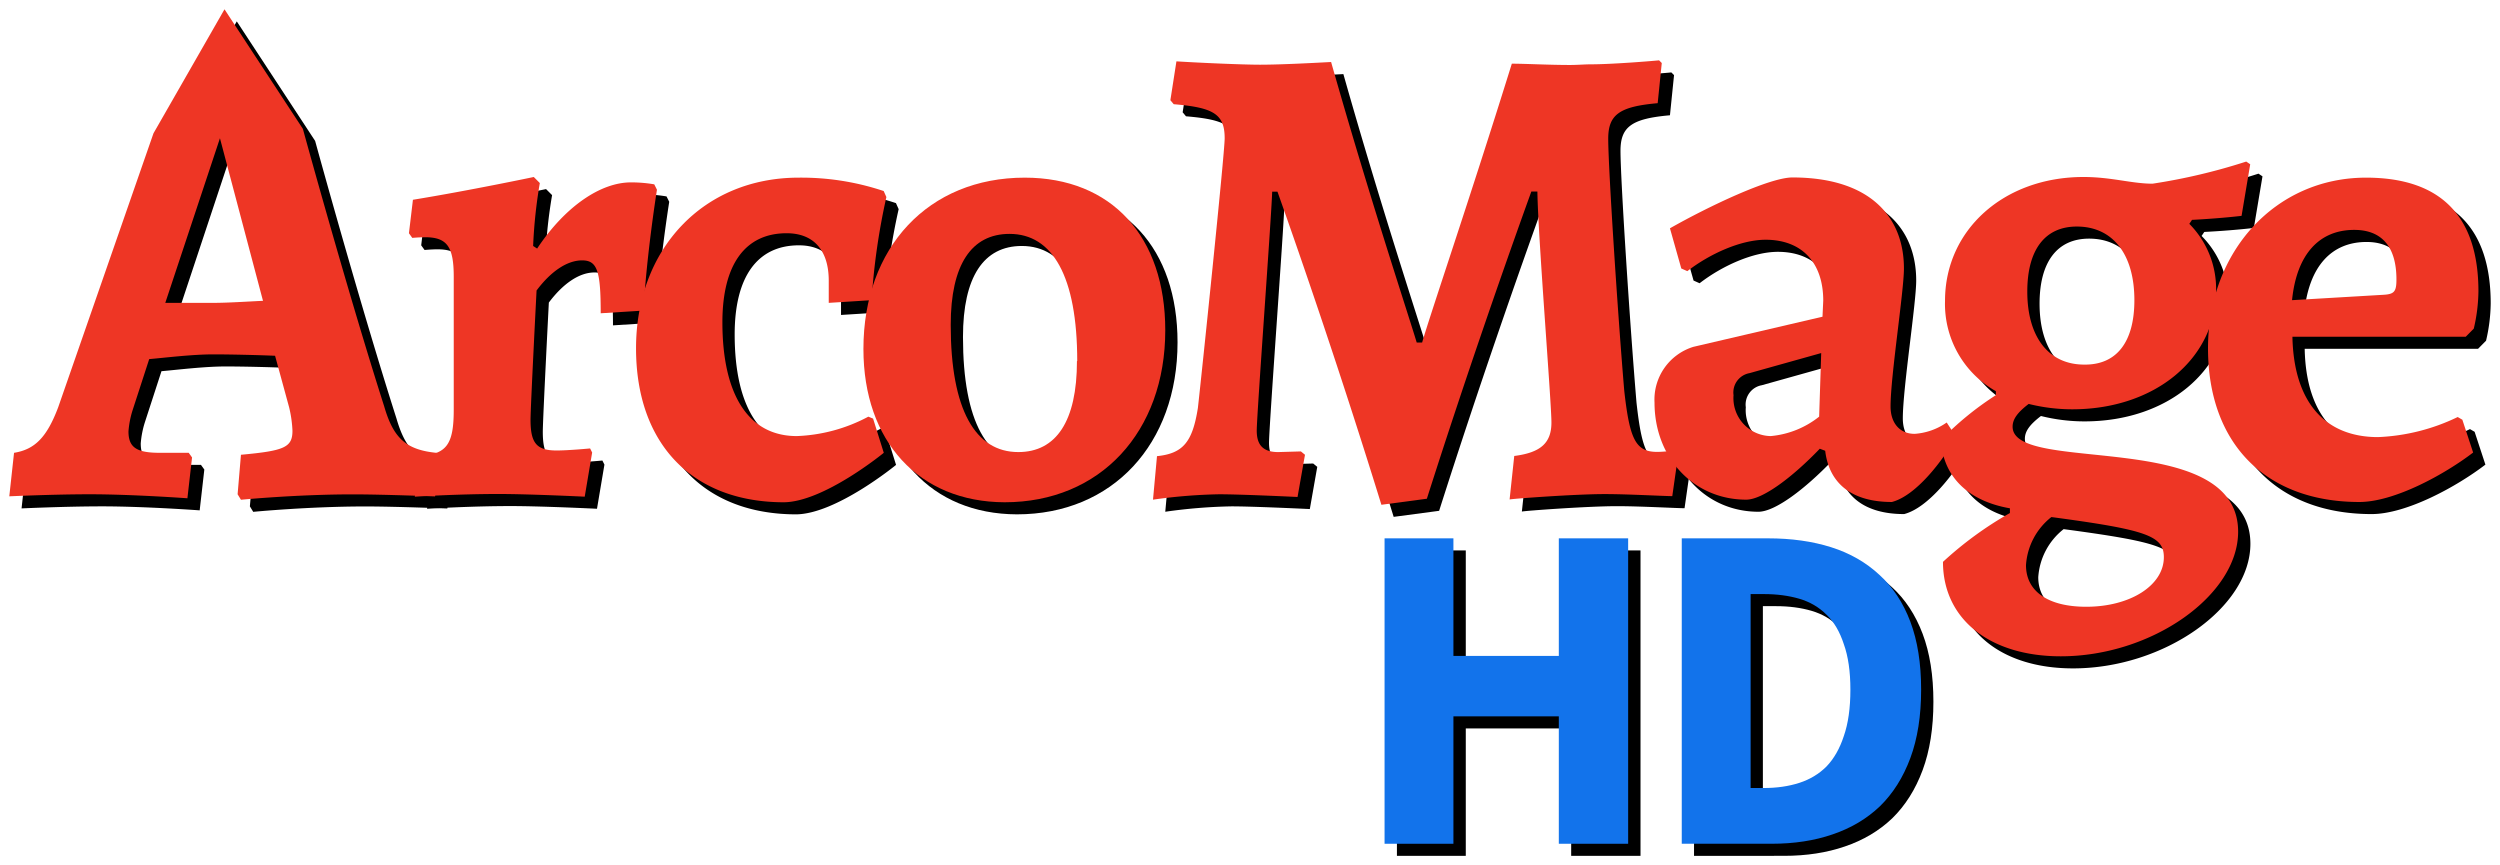 <?xml version="1.0" encoding="UTF-8"?>
<svg width="268.93" height="93.064" version="1.1" viewBox="0 0 268.93 93.064" xmlns="http://www.w3.org/2000/svg">
<title>ArcoMage HD Logo</title>
<path d="m150.27 92.065v-32.855h7.407v12.648h11.338v-12.648h7.458v32.855h-7.458v-13.706h-11.338v13.706z"/>
<path d="m182.23 92.065v-32.855h9.272q3.779 0 6.803 0.957 3.023 0.957 5.19 2.973 2.167 1.965 3.326 5.039 1.159 3.074 1.159 7.307 0 4.233-1.159 7.357-1.159 3.124-3.275 5.19-2.116 2.016-5.089 3.023-2.923 1.008-6.551 1.008zm7.407-5.997h1.411q2.116 0 3.83-0.554t2.923-1.764q1.209-1.26 1.864-3.275 0.705-2.016 0.705-4.989 0-2.923-0.705-4.888-0.655-2.016-1.864-3.175-1.209-1.209-2.923-1.713t-3.83-0.504h-1.411z"/>
<path d="m26.88 54.47 0.36-4.25c4.68-0.43 5.54-0.79 5.54-2.59a12.81 12.81 0 0 0-0.36-2.52l-1.51-5.54c-1.87-0.08-4.9-0.15-6.63-0.15-2.3 0-5.18 0.36-6.91 0.51l-1.8 5.54a10.11 10.11 0 0 0-0.43 2.23c0 1.73 0.86 2.31 3.38 2.31h3.1l0.36 0.5-0.5 4.39s-5.91-0.43-10.52-0.43c-3.88 0-8.64 0.22-8.64 0.22l0.51-4.68c2.23-0.36 3.53-1.66 4.75-4.9l10.25-29.47 7.64-13.34 8.43 12.86s4.79 17.47 8.75 29.86c1 3.45 2.37 4.68 5.69 5l0.28 0.5-0.5 4.18s-5.69-0.22-8.79-0.22c-6.12 0-12.09 0.58-12.09 0.58zm-7.78-20.59h5.18c1.52 0 3.82-0.15 5.33-0.22l-4.63-17.49"/>
<path d="m50.13 45.4v-14.33c0-3.24-0.72-4.25-3.09-4.25-0.58 0-1.37 0.07-1.37 0.07l-0.36-0.5 0.43-3.6c6.12-1 13-2.45 13-2.45l0.65 0.65a53 53 0 0 0-0.72 6.77l0.43 0.28c3-4.53 6.84-7.12 10.08-7.12a14.63 14.63 0 0 1 2.52 0.21l0.29 0.58s-1.15 7.2-1.44 13l-4.61 0.29c0-4.54-0.36-5.69-2-5.69s-3.39 1.22-4.9 3.24c0 0-0.65 12.6-0.65 13.9 0 2.52 0.65 3.31 2.81 3.31 1.3 0 3.6-0.22 3.6-0.22l0.22 0.44-0.8 4.75s-5.9-0.29-9.28-0.29c-4.4 0-9 0.29-9 0.29l0.58-4.39c2.82-0.19 3.61-1.2 3.61-4.94z"/>
<path d="m69.74 38.77c0-10.73 7.27-18.36 17.49-18.36a27.94 27.94 0 0 1 9.15 1.44l0.29 0.65a71.53 71.53 0 0 0-1.59 11.09l-4.61 0.29v-2.38c0-3.31-1.65-5.11-4.53-5.11-4.47 0-6.91 3.38-6.91 9.58 0 7.92 2.88 12.24 8 12.24a17.67 17.67 0 0 0 7.7-2.09l0.51 0.21 1.15 3.68s-6.48 5.32-10.8 5.32c-9.85-0.03-15.85-6.33-15.85-16.56z"/>
<path d="m94.2 38.84c0-10.94 7-18.43 17.35-18.43 9.36 0 15.12 6.34 15.12 16.42 0 10.94-7 18.5-17.28 18.5-9.22-0.03-15.19-6.55-15.19-16.49zm23 1.3c0-9.14-2.67-13.68-7.28-13.68-4.1 0-6.33 3.31-6.33 9.79 0 9.15 2.66 13.68 7.27 13.68 4.07 0 6.31-3.31 6.31-9.79z"/>
<path d="m138.74 21.92h-0.57c-0.07 2.6-1.66 24-1.66 25.71 0 1.58 0.72 2.3 2.31 2.3l2.44-0.07 0.44 0.36-0.8 4.54c-1.51-0.07-6.33-0.29-8.42-0.29a57.34 57.34 0 0 0-7.13 0.58l0.43-4.68c2.81-0.29 3.82-1.52 4.4-5.19 0.36-3.17 2.88-27.36 2.88-29 0-2.59-1.16-3.31-5.48-3.67l-0.36-0.43 0.65-4.18c2.38 0.15 7.06 0.36 9 0.36 2.31 0 6.12-0.21 7.64-0.29 4.1 14.48 8.28 27.08 9.21 30.18h0.58c0.86-3 5.18-15.63 9.65-30 1.44 0 4 0.14 6.26 0.14 0.79 0 1.59-0.07 2.23-0.07 2.31 0 6.7-0.36 7.35-0.43l0.29 0.29-0.44 4.32c-4.1 0.36-5.32 1.22-5.32 3.82 0 3.09 1 18.5 1.72 27.07 0.58 5.26 1.23 6.62 3.53 6.62 0.79 0 1.8-0.14 2-0.14l0.29 0.36-0.65 4.54c-0.87 0-4.75-0.22-7.27-0.22-3.17 0-9.94 0.5-10.23 0.58l0.5-4.68c2.81-0.36 4-1.37 4-3.6s-1.44-19.95-1.51-24.85h-0.65c-2.6 7.2-7 19.73-11.24 33.05l-4.89 0.65c-4.31-13.95-8.56-26.3-11.18-33.68z"/>
<path d="m197.66 49.79-0.58-0.22c-2.88 3-6.12 5.48-7.92 5.48-5.61 0-9.86-4.47-9.86-10.44a5.94 5.94 0 0 1 4.18-6l13.89-3.24 0.08-1.73c0-4.1-2.31-6.55-6.2-6.55-2.66 0-6 1.51-8.42 3.38l-0.65-0.29-1.22-4.32c4.17-2.37 10.72-5.47 13.17-5.47 8.36 0 12 4.25 12 9.79 0 2.45-1.44 11.6-1.44 14.84 0 1.8 1 2.95 2.59 2.95a6.83 6.83 0 0 0 3.45-1.22l1.01 1.55c-1.44 2.59-4.32 6.33-6.91 7-4.22 0-6.74-1.91-7.17-5.51zm-0.65-3.67 0.22-6.84-7.71 2.16a2.11 2.11 0 0 0-1.72 2.37 4.08 4.08 0 0 0 4 4.4 9.78 9.78 0 0 0 5.21-2.09z"/>
<path d="m237.12 24.95-0.29 0.43a9.92 9.92 0 0 1 2.88 7.13c0 7.34-6.55 12.82-15.48 12.82a19.35 19.35 0 0 1-4.68-0.58c-1.23 0.94-1.73 1.66-1.73 2.45 0 5.18 24.26 0.07 24.26 11.3 0 6.84-9.28 13.4-19.08 13.4-7.63 0-12.67-4-12.67-10.16a38.79 38.79 0 0 1 7.2-5.25v-0.51c-4.54-0.79-7.2-3.45-7.42-7.34a32.73 32.73 0 0 1 5.91-4.83v-0.43a10.77 10.77 0 0 1-5.47-9.72c0-7.63 6.33-13.32 14.9-13.32 3 0 5.19 0.72 7.42 0.72a63.56 63.56 0 0 0 10.08-2.38l0.43 0.29-0.93 5.55c-1.81 0.21-3.89 0.36-5.33 0.43zm-17.86 37.15c0 2.81 2.37 4.47 6.48 4.47 4.75 0 8.35-2.31 8.35-5.33 0-2.31-1.87-2.95-12.1-4.32a7.17 7.17 0 0 0-2.73 5.18zm11.66-28.51c0-5-2.37-7.92-6.19-7.92-3.45 0-5.33 2.52-5.33 7 0 4.9 2.31 7.85 6.12 7.85 3.46 0.05 5.4-2.39 5.4-6.93z"/>
<path d="m238.84 38.77c0-10.44 7.28-18.36 17-18.36 8 0 12.09 4.11 12.09 12.24a18.24 18.24 0 0 1-0.5 4l-0.86 0.87h-18.65c0.14 7.06 3.52 10.8 9.21 10.8a21.67 21.67 0 0 0 8.57-2.16l0.5 0.29 1.16 3.53c-3 2.3-8.43 5.32-12.24 5.32-10.09 0-16.28-6.3-16.28-16.53zm18.9-5.76c1.15-0.07 1.37-0.36 1.37-1.65 0-3.53-1.59-5.33-4.54-5.33-3.74 0-6.19 2.59-6.69 7.56z"/>
<g fill="#ee3625">
<path d="m25.56 53.17 0.36-4.25c4.68-0.43 5.54-0.79 5.54-2.59a12.81 12.81 0 0 0-0.36-2.52l-1.51-5.54c-1.87-0.08-4.9-0.15-6.63-0.15-2.3 0-5.18 0.36-6.91 0.51l-1.8 5.54a10.11 10.11 0 0 0-0.43 2.23c0 1.73 0.86 2.31 3.38 2.31h3.1l0.36 0.5-0.5 4.39s-5.91-0.43-10.52-0.43c-3.88 0-8.64 0.22-8.64 0.22l0.51-4.68c2.23-0.36 3.53-1.66 4.75-4.9l10.25-29.47 7.64-13.34 8.43 12.86s4.79 17.47 8.75 29.86c1 3.45 2.37 4.68 5.69 5l0.28 0.5-0.5 4.18s-5.69-0.22-8.79-0.22c-6.12 0-12.09 0.58-12.09 0.58zm-7.78-20.59h5.18c1.52 0 3.82-0.15 5.33-0.22l-4.63-17.49"/>
<path d="m48.81 44.1v-14.33c0-3.24-0.72-4.25-3.09-4.25-0.58 0-1.37 0.07-1.37 0.07l-0.36-0.5 0.43-3.6c6.12-1 13-2.45 13-2.45l0.65 0.65a53 53 0 0 0-0.72 6.77l0.43 0.28c3-4.53 6.84-7.12 10.08-7.12a14.63 14.63 0 0 1 2.52 0.21l0.29 0.58s-1.15 7.2-1.44 13l-4.61 0.29c0-4.54-0.36-5.69-2-5.69s-3.39 1.22-4.9 3.24c0 0-0.65 12.6-0.65 13.9 0 2.52 0.65 3.31 2.81 3.31 1.3 0 3.6-0.22 3.6-0.22l0.22 0.44-0.8 4.75s-5.9-0.29-9.28-0.29c-4.4 0-9 0.29-9 0.29l0.58-4.39c2.82-0.19 3.61-1.2 3.61-4.94z"/>
<path d="m68.42 37.47c0-10.73 7.27-18.36 17.49-18.36a27.94 27.94 0 0 1 9.15 1.44l0.29 0.65a71.53 71.53 0 0 0-1.59 11.09l-4.61 0.29v-2.38c0-3.31-1.65-5.11-4.53-5.11-4.47 0-6.91 3.38-6.91 9.58 0 7.92 2.88 12.24 8 12.24a17.67 17.67 0 0 0 7.7-2.09l0.51 0.21 1.15 3.68s-6.48 5.32-10.8 5.32c-9.85-0.03-15.85-6.33-15.85-16.56z"/>
<path d="m92.88 37.54c0-10.94 7-18.43 17.35-18.43 9.36 0 15.12 6.34 15.12 16.42 0 10.94-7 18.5-17.28 18.5-9.22-0.03-15.19-6.55-15.19-16.49zm23 1.3c0-9.14-2.67-13.68-7.28-13.68-4.1 0-6.33 3.31-6.33 9.79 0 9.15 2.66 13.68 7.27 13.68 4.07 0 6.31-3.31 6.31-9.79z"/>
<path d="m137.42 20.62h-0.57c-0.07 2.6-1.66 24-1.66 25.71 0 1.58 0.72 2.3 2.31 2.3l2.44-0.07 0.44 0.36-0.8 4.54c-1.51-0.07-6.33-0.29-8.42-0.29a57.34 57.34 0 0 0-7.13 0.58l0.43-4.68c2.81-0.29 3.82-1.52 4.4-5.19 0.36-3.17 2.88-27.36 2.88-29 0-2.59-1.16-3.31-5.48-3.67l-0.36-0.43 0.65-4.18c2.38 0.15 7.06 0.36 9 0.36 2.31 0 6.12-0.21 7.64-0.29 4.1 14.48 8.28 27.08 9.21 30.18h0.58c0.86-3 5.18-15.63 9.65-30 1.44 0 4 0.14 6.26 0.14 0.79 0 1.59-0.07 2.23-0.07 2.31 0 6.7-0.36 7.35-0.43l0.29 0.29-0.44 4.32c-4.1 0.36-5.32 1.22-5.32 3.82 0 3.09 1 18.5 1.72 27.07 0.58 5.26 1.23 6.62 3.53 6.62 0.79 0 1.8-0.14 2-0.14l0.29 0.36-0.65 4.54c-0.87 0-4.75-0.22-7.27-0.22-3.17 0-9.94 0.5-10.23 0.58l0.5-4.68c2.81-0.36 4-1.37 4-3.6s-1.44-19.95-1.51-24.85h-0.65c-2.6 7.2-7 19.73-11.24 33.05l-4.89 0.65c-4.31-13.95-8.56-26.3-11.18-33.68z"/>
<path d="m196.34 48.49-0.58-0.22c-2.88 3-6.12 5.48-7.92 5.48-5.61 0-9.86-4.47-9.86-10.44a5.94 5.94 0 0 1 4.18-6l13.89-3.24 0.08-1.73c0-4.1-2.31-6.55-6.2-6.55-2.66 0-6 1.51-8.42 3.38l-0.65-0.29-1.22-4.32c4.17-2.37 10.72-5.47 13.17-5.47 8.36 0 12 4.25 12 9.79 0 2.45-1.44 11.6-1.44 14.84 0 1.8 1 2.95 2.59 2.95a6.83 6.83 0 0 0 3.45-1.22l1.01 1.55c-1.44 2.59-4.32 6.33-6.91 7-4.22 0-6.74-1.91-7.17-5.51zm-0.65-3.67 0.22-6.84-7.71 2.16a2.11 2.11 0 0 0-1.72 2.37 4.08 4.08 0 0 0 4 4.4 9.78 9.78 0 0 0 5.21-2.09z"/>
<path d="m235.8 23.65-0.29 0.43a9.92 9.92 0 0 1 2.88 7.13c0 7.34-6.55 12.82-15.48 12.82a19.35 19.35 0 0 1-4.68-0.58c-1.23 0.94-1.73 1.66-1.73 2.45 0 5.18 24.26 0.07 24.26 11.3 0 6.84-9.28 13.4-19.08 13.4-7.63 0-12.67-4-12.67-10.16a38.79 38.79 0 0 1 7.2-5.25v-0.51c-4.54-0.79-7.2-3.45-7.42-7.34a32.73 32.73 0 0 1 5.91-4.83v-0.43a10.77 10.77 0 0 1-5.47-9.72c0-7.63 6.33-13.32 14.9-13.32 3 0 5.19 0.72 7.42 0.72a63.56 63.56 0 0 0 10.08-2.38l0.43 0.29-0.93 5.55c-1.81 0.21-3.89 0.36-5.33 0.43zm-17.86 37.15c0 2.81 2.37 4.47 6.48 4.47 4.75 0 8.35-2.31 8.35-5.33 0-2.31-1.87-2.95-12.1-4.32a7.17 7.17 0 0 0-2.73 5.18zm11.66-28.51c0-5-2.37-7.92-6.19-7.92-3.45 0-5.33 2.52-5.33 7 0 4.9 2.31 7.85 6.12 7.85 3.46 0.05 5.4-2.39 5.4-6.93z"/>
<path d="m237.52 37.47c0-10.44 7.28-18.36 17-18.36 8 0 12.09 4.11 12.09 12.24a18.24 18.24 0 0 1-0.5 4l-0.86 0.87h-18.65c0.14 7.06 3.52 10.8 9.21 10.8a21.67 21.67 0 0 0 8.57-2.16l0.5 0.29 1.16 3.53c-3 2.3-8.43 5.32-12.24 5.32-10.09 0-16.28-6.3-16.28-16.53zm18.9-5.76c1.15-0.07 1.37-0.36 1.37-1.65 0-3.53-1.59-5.33-4.54-5.33-3.74 0-6.19 2.59-6.69 7.56z"/>
</g>
<g fill="#1273eb">
<path d="m148.94 90.765v-32.855h7.407v12.648h11.338v-12.648h7.458v32.855h-7.458v-13.706h-11.338v13.706z"/>
<path d="m180.91 90.765v-32.855h9.272q3.779 0 6.803 0.957 3.023 0.957 5.19 2.973 2.167 1.965 3.326 5.039 1.159 3.074 1.159 7.307 0 4.233-1.159 7.357-1.159 3.124-3.275 5.19-2.116 2.016-5.089 3.023-2.923 1.008-6.551 1.008zm7.407-5.997h1.411q2.116 0 3.83-0.554t2.923-1.764q1.209-1.26 1.864-3.275 0.705-2.016 0.705-4.989 0-2.923-0.705-4.888-0.655-2.016-1.864-3.175-1.209-1.209-2.923-1.713t-3.83-0.504h-1.411z"/>
</g>
</svg>
